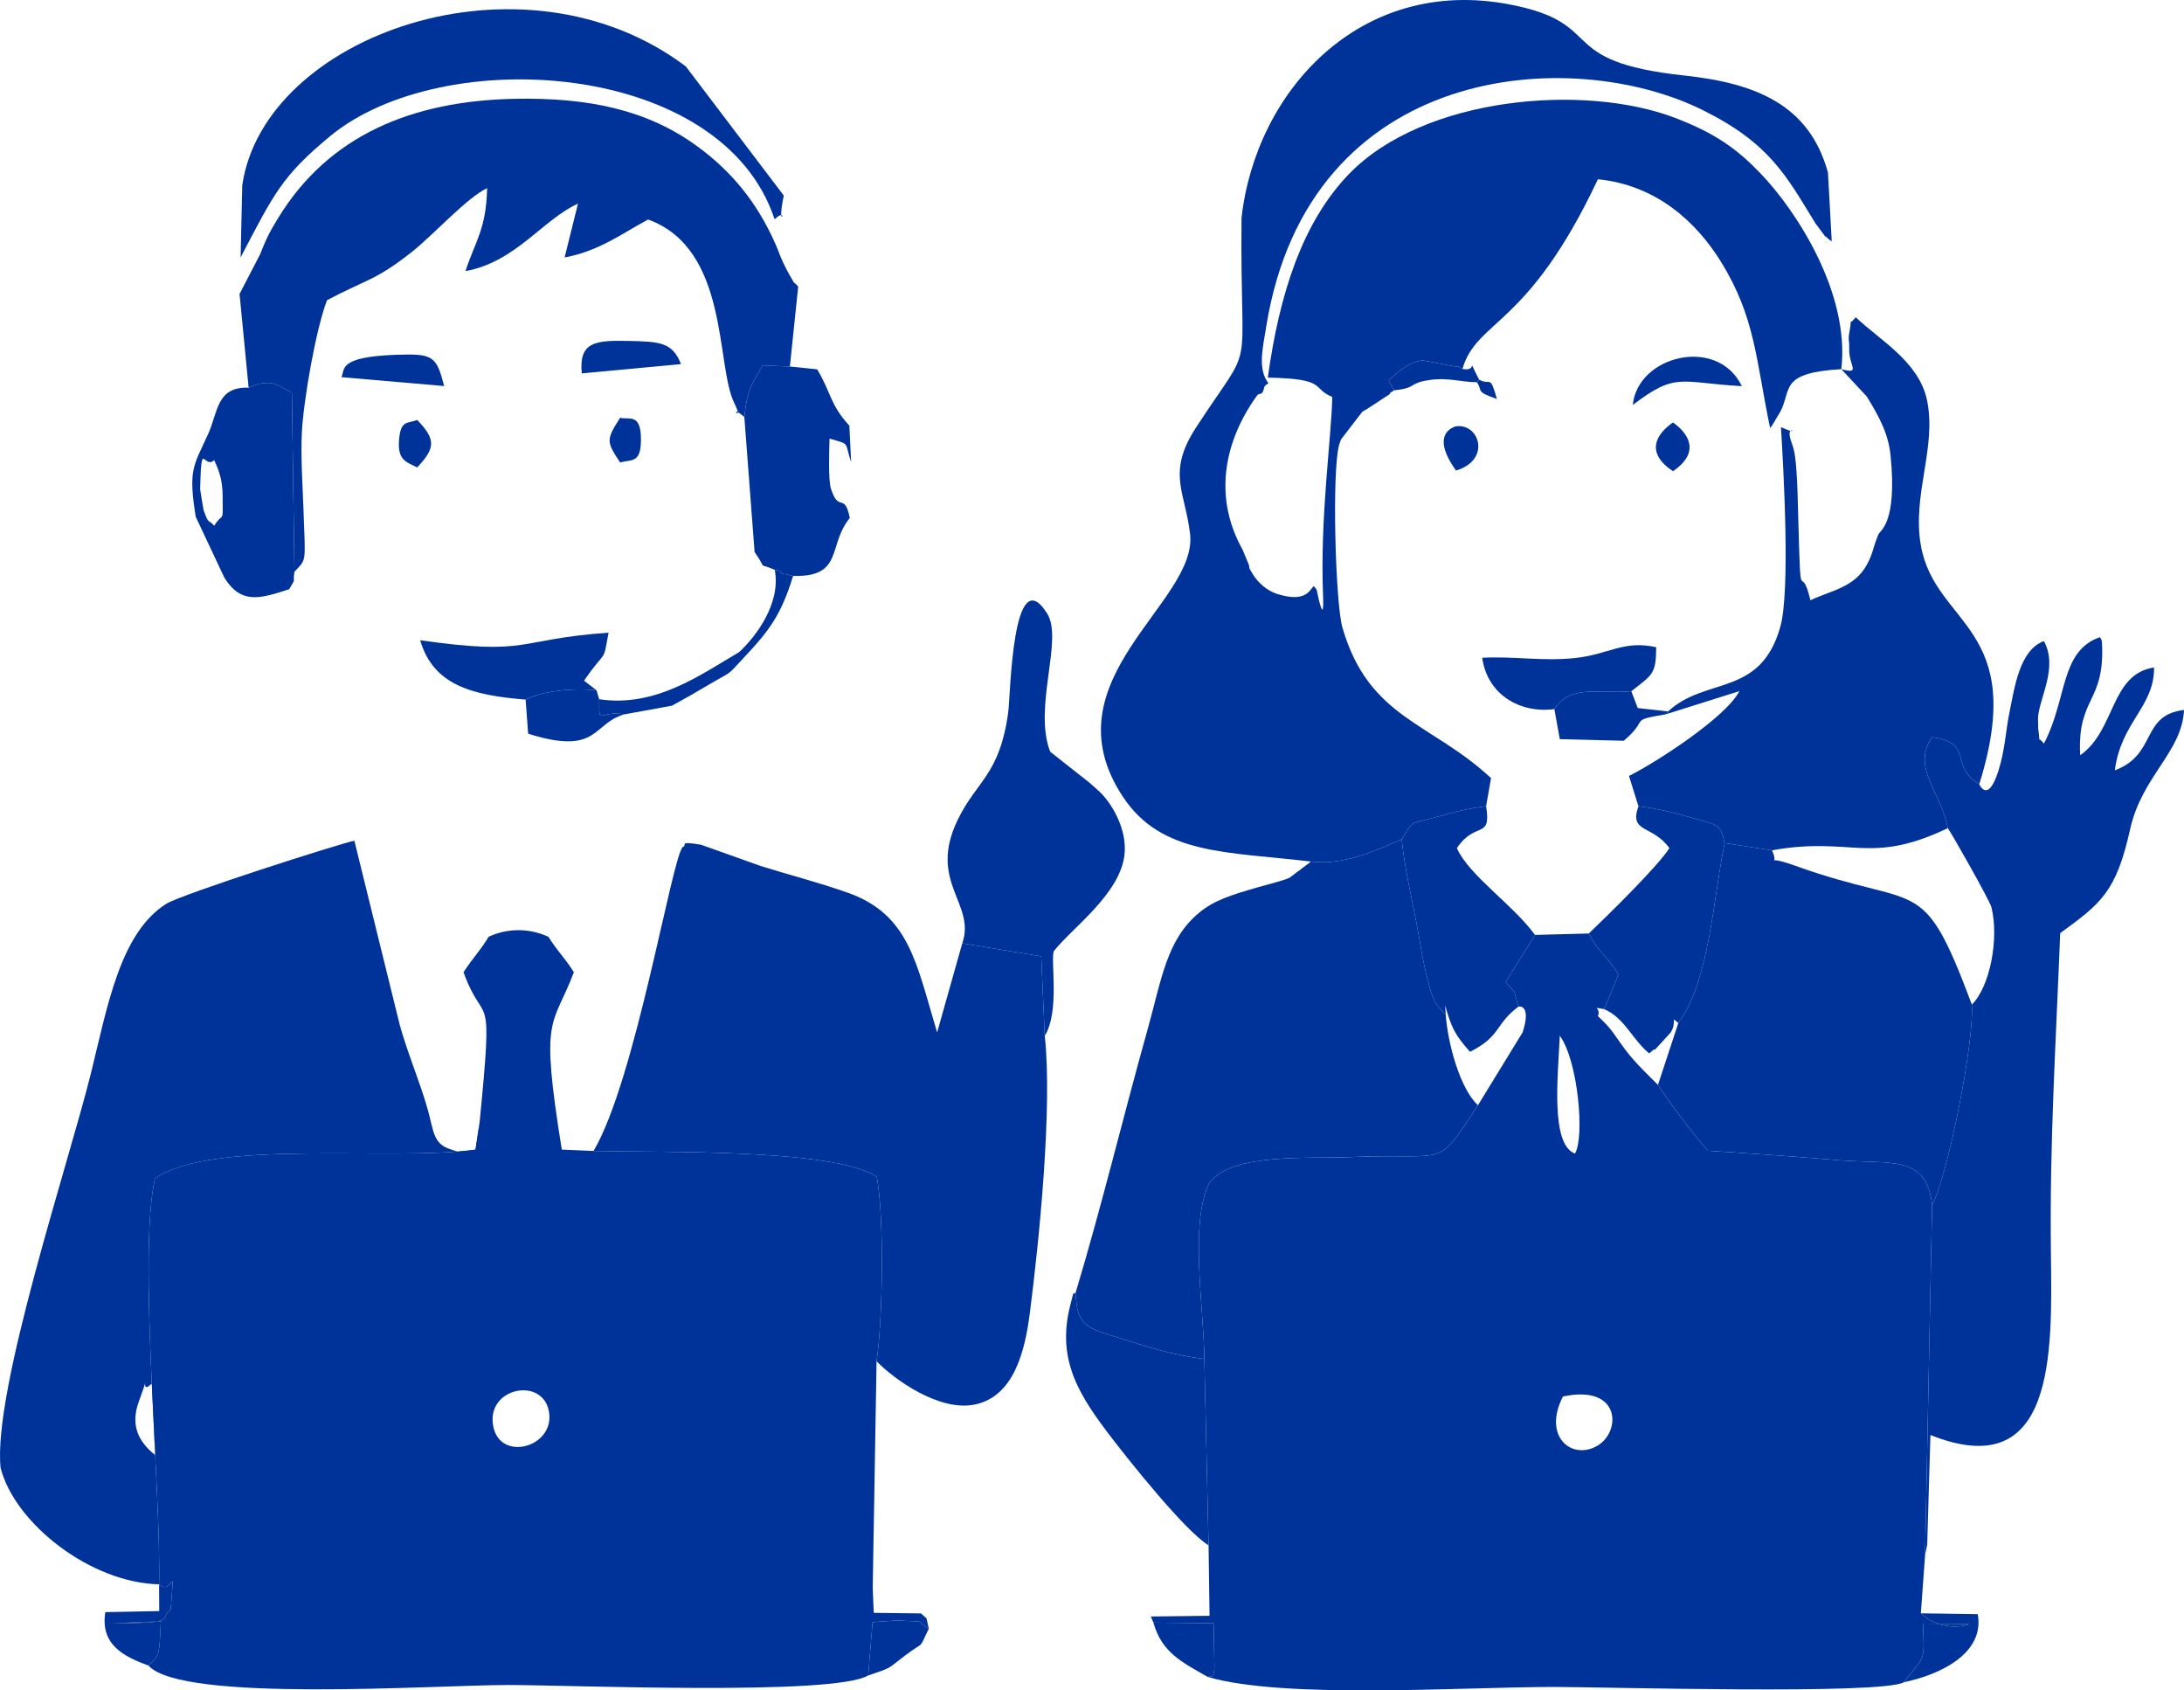 <?xml version="1.0" encoding="UTF-8"?>
<!DOCTYPE svg PUBLIC "-//W3C//DTD SVG 1.1//EN" "http://www.w3.org/Graphics/SVG/1.1/DTD/svg11.dtd">
<!-- Creator: CorelDRAW -->
<svg xmlns="http://www.w3.org/2000/svg" xml:space="preserve" width="100%" height="100%" version="1.1" style="shape-rendering:geometricPrecision; text-rendering:geometricPrecision; image-rendering:optimizeQuality; fill-rule:evenodd; clip-rule:evenodd"
viewBox="0 0 4447.29 3441.21"
 xmlns:xlink="http://www.w3.org/1999/xlink"
 xmlns:xodm="http://www.corel.com/coreldraw/odm/2003">
 <defs>
  <style type="text/css">
   <![CDATA[
    .fil0 {fill:#003399}
   ]]>
  </style>
 </defs>
 <g id="Layer_x0020_1">
  <path class="fil0" d="M1004.82 2905.53c-18.08,-81.9 105.16,-105.59 113.66,-27.21 7.41,68.39 -98.31,96.73 -113.66,27.21zm-9.68 -998.65c-18.76,30.89 -31.11,41.28 -51.24,72.31 43.52,120.18 61.3,14.81 32.7,305.77l-8.33 55.39c-170.46,24.28 -536.04,-22.77 -652.63,58.77 -35.37,154.37 12.67,628.29 8.32,826.15 28.61,26.32 31.69,-56.82 23.71,50.79 -25.71,21.24 17.69,28.43 -119.62,28.43l99.57 -3.74c-3.73,69.73 -1.18,65.83 -25.24,90.02 68.22,76.07 581.62,39.48 732.39,39.48 130.59,0 663.32,22.41 733.16,-19.48l8.89 -108.33c12.43,-0.78 43.04,-3.91 56.95,-3.15 57.44,3.15 24.06,-3.87 57.69,16.21 -7.57,-29.41 -0.02,-15.21 -15.85,-30.98l-96.37 -1.2 -2.13 -50.09 7.85 -462.11c12.78,-81.68 15.87,-296.02 0.38,-375.74 -90.12,-57.32 -430.32,-48.79 -576.7,-52.32l-64.62 -2.74c-44.88,-278.34 -19.4,-245.72 24.6,-361.13 -20.46,-32.09 -32.12,-40.61 -51.88,-72.16 -39.08,-17.86 -82.62,-17.93 -121.59,-0.15z"/>
  <path class="fil0" d="M1208.63 2343.06c146.38,3.53 486.58,-5 576.7,52.32 15.49,79.72 12.39,294.07 -0.38,375.74 34.39,35.6 126.91,103.38 200.23,88.12 79.85,-16.61 101.96,-109.49 111.78,-185.43 18.93,-146.32 46.52,-419.48 30.48,-565.17l-7.16 -161.79 -160.81 -26.49 -51.21 181.46c-42.17,-139.32 -55.69,-240.4 -182.9,-284.85 -62.17,-21.72 -116.78,-35.37 -176.43,-54.02l-121.46 -43.31c-47.91,-8.04 -26.79,0.83 -37.06,4.65 -22.01,19.57 -96.03,474.29 -181.77,618.76z"/>
  <path class="fil0" d="M312.59 2812.91l2.88 148.76c-33.86,-27.06 -50.36,-60.63 -32.65,-108.77 30.02,-81.57 -5.47,-2.37 29.76,-39.99zm-311.37 175.5c29.76,114.39 184.36,233.98 322.74,236.87 4.35,-197.86 -43.69,-671.78 -8.32,-826.15 116.58,-81.54 482.17,-34.49 652.63,-58.77l8.33 -55.39c-7.25,48.3 8.41,80.91 -64.65,52.69 -30.29,-11.7 -29.64,-39.06 -41.01,-79.31 -15.69,-55.56 -40.48,-112.8 -56.91,-171.76l-92.44 -375.15c-26.95,5 -351.61,108.76 -382.85,128.39 -94.09,59.12 -119.83,208.48 -153.37,344.3 -44.81,181.46 -200.65,647.36 -184.14,804.3z"/>
  <path class="fil0" d="M487.8 598.41l18.49 190.83c51.3,-23.65 65.68,1.97 88.1,9.72l5.16 365c25.16,-27.09 22.31,-15.71 18.49,-125 -1.75,-50.05 -5.79,-108.33 -3.42,-157.59 3.19,-66.38 29.26,-214.24 51.38,-270.31 80.8,-42.74 98.41,-39.72 171.56,-97.3 45.61,-35.91 111.64,-110.28 154.39,-130.75 -1.96,84.2 -24.11,107.57 -44.15,168.88 102.08,-18.28 158.36,-105.66 229.13,-137.3l-27.21 109.52c70.27,-12.81 118.83,-49.97 170.07,-77.26 165.3,60.02 137.57,296.26 175.21,373.23 22.85,46.74 -16.08,-1.79 20.66,28.62 5.81,-55.5 16.95,-71.35 37.88,-104.87l54.93 2.34 16.9 -162.75c-16.43,-18.73 1.09,8.19 -20.07,-28.01 -2.21,-3.78 -8.09,-15.8 -10.06,-19.88 -6.94,-14.35 -10.43,-26.02 -16.76,-40.2 -36.94,-82.7 -87.39,-145.45 -158.93,-197.71 -101.4,-74.09 -221.24,-99.34 -370.89,-96.5 -209.92,3.98 -378.92,74.61 -481.39,241.34 -17.88,29.09 -24.31,41.39 -37.9,75.8l-41.58 80.15z"/>
  <path class="fil0" d="M493.3 377.36l-3.34 146.74c68.35,-131.06 85.39,-166.83 182.44,-247.02 229.09,-189.29 798.35,-154.63 904.87,169.28 32,-29.01 2.41,31.38 18.74,-48.25l-199.52 -262.94c-332.48,-250.37 -859.32,-63.07 -903.19,242.19z"/>
  <path class="fil0" d="M1959.47 1920.38l160.81 26.49 7.16 161.79c30.97,-50.27 11.57,-152.68 18.36,-172.22 37.04,-47.63 138.43,-118.34 144.4,-200.63 3.63,-50.03 -26.09,-99.23 -49.33,-122.37 -3.74,-3.73 -15.64,-13.94 -22.39,-20.06l-79.99 -63.09c-35.07,-90.46 27.32,-228.26 -6.21,-281.42 -70.89,-112.38 -74.79,168.64 -79.1,200.38 -17.54,128.94 -63.85,138.9 -103.07,219.91 -61.45,126.91 37.71,170.13 9.37,251.23z"/>
  <path class="fil0" d="M1515.67 848.7l20.88 275.08c29.14,41.43 1.58,18.98 41.06,36.24 3.95,1.82 10.33,0.1 12.05,5 1.48,4.2 8.67,3.28 10.52,3.84 1.42,0.43 6.88,1.97 8.24,2.35 1.06,0.3 4.38,0.8 6.57,1.17 103.57,3 69.72,-62.34 115.46,-117.91 -11.06,-54.2 -22.29,-8.91 -38.46,-59.9 -5.77,-18.19 -3.33,-80.43 -2.79,-101.65 43.55,12.65 29.71,5.54 43.99,47.95l-3.64 -74.26c-39.99,-43.89 -36.23,-65.7 -65.52,-114.75l-55.54 -5.7 -54.93 -2.34c-20.93,33.52 -32.07,49.37 -37.88,104.87z"/>
  <path class="fil0" d="M407.54 995.45c2.72,-105.31 6.59,-38.85 28.68,-58.65 10.16,22.33 17,40.79 17.14,73.38 0.25,58.94 2.39,29.23 -17.14,60.07 -12.7,-14.34 -10.67,-0.87 -21.66,-31.83 -0.53,-1.5 -7.04,-42.14 -7.02,-42.97zm98.75 -206.22c-66.03,-2.15 -61.75,49.19 -83.06,95.72 -29.24,63.87 -40.14,70.78 -24.67,167.13l58.39 124.11c33.46,53.3 70.57,43.73 131.93,23.26 15.41,-25.95 6.66,-9.61 10.68,-35.5l-5.16 -365c-22.42,-7.75 -36.81,-33.37 -88.1,-9.72z"/>
  <path class="fil0" d="M1070.33 1424.24c33.44,-16.81 90.72,-24.21 144.3,-19.1l-25.39 -19.37c47.91,-69.28 37.56,-31.93 50,-97.82 -190.55,13.45 -157.87,47.72 -383.63,15.4 26.71,91.83 105.91,111.95 214.71,120.89z"/>
  <path class="fil0" d="M1070.33 1424.24l5.16 69.41c144.43,45.3 129.88,-21.13 195.95,-39.38 -52.67,-9.15 -51.33,26.2 -51.33,-30.82l-5.49 -18.31c-53.57,-5.11 -110.86,2.3 -144.3,19.1z"/>
  <path class="fil0" d="M1505.2 1327.48c-78,45.7 -170.33,113.32 -285.09,95.97 0,57.02 -1.34,21.67 51.33,30.82l96.93 -17.67c31.15,-16.95 42.8,-23.87 77.44,-44.21 50.2,-29.48 31.55,-13.78 71.63,-56.52 47.3,-50.42 73.44,-83.71 97.53,-163.49 -2.19,-0.37 -5.51,-0.87 -6.57,-1.17 -1.35,-0.39 -6.82,-1.93 -8.24,-2.35 -1.85,-0.56 -9.04,0.36 -10.52,-3.84 -1.72,-4.9 -8.09,-3.18 -12.05,-5 13.23,68.43 -38.48,135.94 -72.4,167.46z"/>
  <path class="fil0" d="M302.38 3390.78c24.06,-24.19 21.51,-20.29 25.24,-90.02l-99.57 3.74c137.31,0 93.91,-7.19 119.62,-28.43 7.98,-107.61 4.9,-24.47 -23.71,-50.79l0.3 54.46 -109.79 2.17c-10.68,67.11 38.77,90.59 87.91,108.87z"/>
  <path class="fil0" d="M1184.65 760.11l201.94 -18.91c-17.05,-44.93 -43.88,-45.94 -109.67,-47.21 -66.76,-1.29 -98.25,3.17 -92.27,66.11z"/>
  <path class="fil0" d="M695.28 767.82l209.14 18.06c-15.8,-61.37 -22.46,-66.24 -97.55,-63.63 -119.76,4.17 -103.98,29.86 -111.59,45.58z"/>
  <path class="fil0" d="M1767.93 3410.79c50.16,-17.31 35.9,-10.8 74.3,-40 44.05,-33.49 25.98,-8.74 49.22,-55.26 -33.63,-20.08 -0.25,-13.07 -57.69,-16.21 -13.91,-0.76 -44.52,2.37 -56.95,3.15l-8.89 108.33z"/>
  <path class="fil0" d="M849.5 951.53c38.58,-40.57 37.02,-58.01 0,-96.7 -20.94,8.55 -33.9,-0.85 -37.04,42.69 -2.91,40.3 16.44,43.54 37.04,54z"/>
  <path class="fil0" d="M1262.8 941.59c22.93,-6.84 41.82,2.6 42.37,-45.16 0.67,-57.68 -25.68,-40.87 -42.37,-46.05 -29,45.35 -28.09,48.46 0,91.21z"/>
  <path class="fil0" d="M3182.63 2842.95c117.54,-25.28 119.15,70.5 70.92,99.69 -52.04,31.48 -113.19,-17.61 -70.92,-99.69zm24.54 -494.54c-49.74,-18.62 -35.04,-154.67 -30.89,-239.89 36.76,50.37 51.06,205.44 30.89,239.89zm-115 -299.28c0.01,0.01 26.95,-5.79 8.47,52.23l-91.05 148.6c-87.26,132.86 -58.78,96.73 -256.6,105.54 -86.69,3.86 -245.28,-9.28 -290.56,52.88 -40.66,81.83 -10.82,255.52 -9.98,358.27l8.57 379.27 2.01 143.42 -119.63 1.44 5.31 12.45 122.66 1.29 1.59 89.19c-0.49,26.64 -10.38,17.09 -13.52,20.17 156.93,45.66 519.35,20.32 704.98,20.32 100.63,0 670.55,16.27 712.64,-9.68 42.95,-56.56 41.95,-37.74 38.72,-119.31l94.2 0.68c-20.69,9.77 -68.17,7.97 -98.5,-21.58l8.57 -118.21 14.31 -712.78c-11.28,-104.09 -85.15,-82.54 -192.02,-91.57 -92.33,-7.8 -172.39,-13.19 -264.4,-19.08 -31.91,-34.97 -84.11,-106.5 -101.84,-134.05 -15.83,-16.2 -46.06,-44.45 -66.19,-71.3 -25.38,-33.86 -24.44,-39.07 -56.06,-68.7 7.6,-18.33 -17.39,-18.83 12.45,-14.32 13.77,-33 19.17,-42.86 29.1,-71.19 -24.14,-39 -40.97,-44.24 -60.15,-82.75l-109.54 2.89 -59.83 95.98c26.24,27.99 14.59,14.92 26.29,49.88z"/>
  <path class="fil0" d="M2528.1 443.97c-3.32,342.95 31,236.75 -92.39,425.96 -60.3,92.46 -22.54,130.33 -12.33,217 16.45,139.61 -293.82,296.7 -137.26,534.41 78.89,119.78 211.05,112.03 383.48,132.58 65.75,8.8 133.42,-23.24 184.65,-45.3 25.76,-41.81 14.55,-29.26 74.02,-46.25 37.64,-10.75 59.86,-16.04 97.92,-21.3l10.02 -57c-122.08,-113.89 -249.09,-120.96 -302.68,-306.76 -14.25,-49.42 -21.77,-319.83 -6.51,-372.13 1.08,-3.69 2.48,-7.3 3.79,-10.76l43.28 -56.15c2.46,-1.74 6.25,-3.51 8.84,-5.18l46.59 -30.48c1.6,-5.17 6.27,-5.02 8.96,-7.99l-10.59 -20.21c17.3,-14.94 36.68,-36.54 68.84,-40.86l69.59 13.22c2.06,-3.48 7.67,3.08 11.59,4.35 30.22,-101.86 132.49,-81.8 275.91,-386.21 121.43,12.17 201.59,89.31 249.96,166.98 70.86,113.8 71.8,201.34 100.71,339.55 3.12,-3.39 5.9,-8.27 7.76,-11.45l13.61 -23c22.94,-44.75 -2.98,-77.91 123.63,-85.52 17.79,-154.45 -91.06,-322.26 -165.4,-399.39 -47.41,-49.2 -91.39,-80.82 -172.81,-112.01 -184.84,-70.8 -511.59,-43.79 -664.38,114.24 -94.22,97.45 -141.48,242.57 -165.26,414.41 123.16,2.35 87.6,21.35 131.22,39.28 -1.05,77.62 -25.44,245.42 -18.67,405.55 2.71,64.19 -11.43,-4.4 -12.19,-9.45 -0.84,-5.59 -4.21,-7.76 -7,-11.13 -8.79,9.75 -17.12,33.71 -73.56,16.35 -23.25,-7.15 -40.87,-25.33 -49.33,-38.8 -15.08,-24.02 -2.29,-6.09 -12.76,-29.67l-8.41 -20.3c-1.44,-2.96 -3.41,-6.6 -4.91,-9.48 -53.89,-103.04 -33.09,-212.64 32.98,-304.94 6.56,-9.17 10.81,2.47 15.35,-17.45 1.25,-5.51 5.81,-5.46 8.42,-8.47 -21.75,-29.66 -12.14,-67.44 -4.28,-116.01 86.98,-537 621.04,-573.41 889.6,-439.71 136.44,67.93 169.4,133.86 228.37,229.67l20.65 27.82c1.2,-2.4 5.21,6.11 12.86,8.81l-7.72 -139.59c-37.62,-136.93 -145.11,-181.72 -292.39,-197.48 -270.1,-28.9 -153.51,-105.89 -355.8,-144.72 -304.74,-58.51 -517.39,177.32 -545.98,434.96z"/>
  <path class="fil0" d="M2669.61 1753.93l-43.73 32.94c-13.55,6.22 -47.83,14.54 -64.99,19.54 -52.24,15.22 -87.97,25.66 -119.67,52.09 -66.14,55.17 -75.94,136.04 -104.26,236.85 -49.5,176.21 -92.4,355.67 -145.94,533.81 -1.19,76.2 30.07,75.78 99.96,98.23 56.37,18.11 100.52,31.48 161.46,39.25 -0.83,-102.75 -30.67,-276.44 9.98,-358.27 45.27,-62.15 203.87,-49.02 290.56,-52.88 197.82,-8.81 169.35,27.33 256.6,-105.54 -36.03,-32.89 -61.4,-124.72 -65.59,-184.07 -26.94,-26.98 -27.31,-35.46 -38.87,-79.54 -7.6,-29 -12.28,-61.72 -18.13,-93.37 -11.46,-62.02 -26.19,-121.61 -32.73,-184.35 -51.24,22.06 -118.9,54.1 -184.65,45.3z"/>
  <path class="fil0" d="M4030.35 1596.57c-62.76,-38.69 -9.3,-83.94 -96.37,-95.89 -42.08,63.03 18.32,110.46 32.33,185.25 6.04,7.48 85.34,146.94 88.9,161.24 15.72,63.06 -2.83,161.53 -39.9,197.87 4.94,77.22 -48.76,346.85 -80.97,408.28l-14.31 712.78 4.32 -21.44 6.58 -223.29c254.59,101.25 247.96,-166.82 245.35,-368.18 -2.94,-227.44 10.19,-429.45 18.91,-653.6 84.18,-61.03 114.13,-84.74 142.36,-211.42 24.36,-109.29 105.76,-156.61 109.73,-242.93 -88.89,10.85 -54.31,90.77 -140.82,122.9 12.54,-98.4 80.68,-129.26 79.84,-209.3 -89.5,13.38 -77.98,128.22 -150.39,178.55 -6.53,-119.33 51.32,-106.37 44.27,-230 -0.3,-5.35 -2.24,-7.1 -4.16,-10.25 -81.52,28.31 -66.12,125.65 -114.01,216.63 -14.28,-18.78 -6.41,6.18 -11.61,-30.41l-0.46 -21.95c2.57,-41.02 41.58,-102.47 12.07,-156.33 -49.65,18.4 -59.52,92.92 -70.76,148.34 -5.78,28.5 -8.46,65.91 -17.23,99.47 -23.6,90.25 -43.44,43.89 -43.67,43.68z"/>
  <path class="fil0" d="M3749.49 751.47l52.04 56c23.42,38.64 43.56,73.1 48.27,120.15 13.73,137.12 -21.47,152.66 -24.6,159.91 -11.24,26.03 -10.63,38.38 -23.79,62.27 -25.88,46.96 -73.35,52.17 -114.73,72.19 -21.28,-86.75 -19.5,32.13 -24.81,-164.83 -0.82,-30.57 -1.57,-71.66 -3.92,-101.18 -1.57,-19.8 -2.77,-35.96 -9.46,-54.14 -17.44,-47.4 25.85,-9.7 -21.92,-32.41 5.37,87.07 19.15,334.13 -1.29,406.64 -40.5,143.67 -151.98,100.83 -228.59,172.24l-4.18 5.66 149.34 -46.98c-26.59,52.65 -169.45,145.19 -224.74,172.63l19.28 61.77c36.28,4.43 72.11,12.56 104.9,22.26 56.96,16.85 61.33,11.23 70.57,52.59l96.31 14.78c163.96,-29.21 197.2,31.46 358.15,-45.08 -14.02,-74.8 -74.42,-122.22 -32.33,-185.25 87.07,11.94 33.6,57.19 96.37,95.89 100.36,-322.15 -90.26,-321.77 -118.99,-486.68 -17.95,-103.04 32.75,-198.74 12.61,-295.28 -16.44,-78.8 -97.22,-122.76 -145.16,-168.91 -19.75,24.97 -4.83,-11.55 -12.8,29.85 -3.3,17.13 0.18,16.94 -0.46,34.27 -1.26,34.53 25.32,52.93 -16.07,41.65z"/>
  <path class="fil0" d="M3511.86 1716.24c-23.86,115.76 -30.39,278.3 -94.32,366.59l-41.44 125.8c17.74,27.54 69.93,99.08 101.84,134.05 92,5.89 172.07,11.28 264.4,19.08 106.87,9.03 180.74,-12.52 192.02,91.57 32.21,-61.43 85.91,-331.06 80.97,-408.28 -102.24,-272.52 -102.83,-190.02 -359.66,-282.62 -70.22,-25.32 -29.44,5.87 -47.5,-31.4l-96.31 -14.78z"/>
  <path class="fil0" d="M3235.26 1900.37c19.17,38.51 36,43.75 60.15,82.75 -9.93,28.32 -15.33,38.18 -29.1,71.19 41.99,17.76 56.3,60.42 91.93,90.2 3.81,-2.52 9.82,-10.28 11.56,-7.37l31.76 -34.69c14.27,-20.91 -1.39,-35.77 15.99,-19.63 63.93,-88.29 70.46,-250.83 94.32,-366.59 -9.23,-41.36 -13.61,-35.74 -70.57,-52.59 -32.78,-9.7 -68.62,-17.83 -104.9,-22.26 -19.81,55.03 28.33,37.06 63.01,85.22 -23.35,36.69 -122.91,134.32 -164.15,173.78z"/>
  <path class="fil0" d="M2854.26 1708.63c6.54,62.74 21.27,122.33 32.73,184.35 5.85,31.65 10.52,64.38 18.13,93.37 11.56,44.07 11.93,52.56 38.87,79.54l-1.24 -19.3c12.58,45.21 20.55,61.13 50.64,94.6 63.79,-31.98 50.17,-55.76 98.77,-92.07 -11.69,-34.96 -0.05,-21.89 -26.29,-49.88l59.83 -95.98c-44.28,-61.23 -134.6,-121.15 -159.03,-176.67 37.67,-56.31 70.81,-16.2 59.51,-85.52 -38.06,5.26 -60.28,10.55 -97.92,21.3 -59.46,16.99 -48.25,4.44 -74.02,46.25z"/>
  <path class="fil0" d="M2461.02 3145.92l-8.57 -379.27c-60.94,-7.77 -105.09,-21.14 -161.46,-39.25 -69.89,-22.45 -101.14,-22.02 -99.96,-98.23 -7.89,15.46 -0.44,-17.99 -12.54,31.53 -26.88,110.07 20.67,182.4 85.29,266.54 36.94,48.09 149.41,189.43 197.24,218.69z"/>
  <path class="fil0" d="M3165.19 1443.6c33.62,-50.75 85.18,-30.47 156.63,-36.39 43.39,-34.17 50.32,-34.61 50.71,-89.61 -67.09,-14.96 -96.28,14.82 -165.92,22.09 -65.24,6.81 -121.89,-3.91 -188.38,-0.68 10.29,74.87 76.67,113.74 146.95,104.59z"/>
  <path class="fil0" d="M3165.19 1443.6l11.02 61.14 130.23 3.28c54.52,-46.11 7.19,-40.28 86.07,-54.06l4.18 -5.66 -61.7 -6.88 -13.16 -34.22c-71.46,5.92 -123.02,-14.36 -156.63,36.39z"/>
  <path class="fil0" d="M3877.06 3424.52c72.85,-15.09 164.87,-58.17 150.26,-138.53l-115.84 -1.68c30.33,29.56 77.81,31.35 98.5,21.58l-94.2 -0.68c3.23,81.57 4.22,62.76 -38.72,119.31z"/>
  <path class="fil0" d="M2459.43 3413.87c3.14,-3.07 13.03,6.48 13.52,-20.17l-1.59 -89.19 -122.66 -1.29c16.91,60.76 57.64,80.41 110.72,110.65z"/>
  <path class="fil0" d="M3324.85 824.44c88.81,-68 96.49,-45.19 222.01,-38.37 -49.37,-102.61 -212.31,-62.43 -222.01,38.37z"/>
  <path class="fil0" d="M2838.48 794.62c48.09,-4.8 27.57,-14.09 71.26,-20.86 37.96,-5.88 66.6,4.23 97.57,4.39l4.62 -5.31c-27.31,-52.06 0.25,-15.31 -34.03,-21.72 -3.93,-1.27 -9.53,-7.83 -11.59,-4.35l-69.59 -13.22c-32.16,4.32 -51.54,25.93 -68.84,40.86l10.59 20.21z"/>
  <path class="fil0" d="M2962.99 868.22c-0.82,1.23 -52.94,13.17 1.91,89.72 73.34,-22.1 46.59,-98.91 -1.91,-89.72z"/>
  <path class="fil0" d="M3406.69 959.22c53.59,-36.25 35.65,-73.96 0,-99.22 -35.93,24.83 -55.76,62.26 0,99.22z"/>
  <path class="fil0" d="M3007.32 778.15c12.97,18.46 -4.61,18.23 40.89,34.16 -14.83,-52.24 -12.22,-26.05 -36.26,-39.47l-4.62 5.31z"/>
 </g>
</svg>
